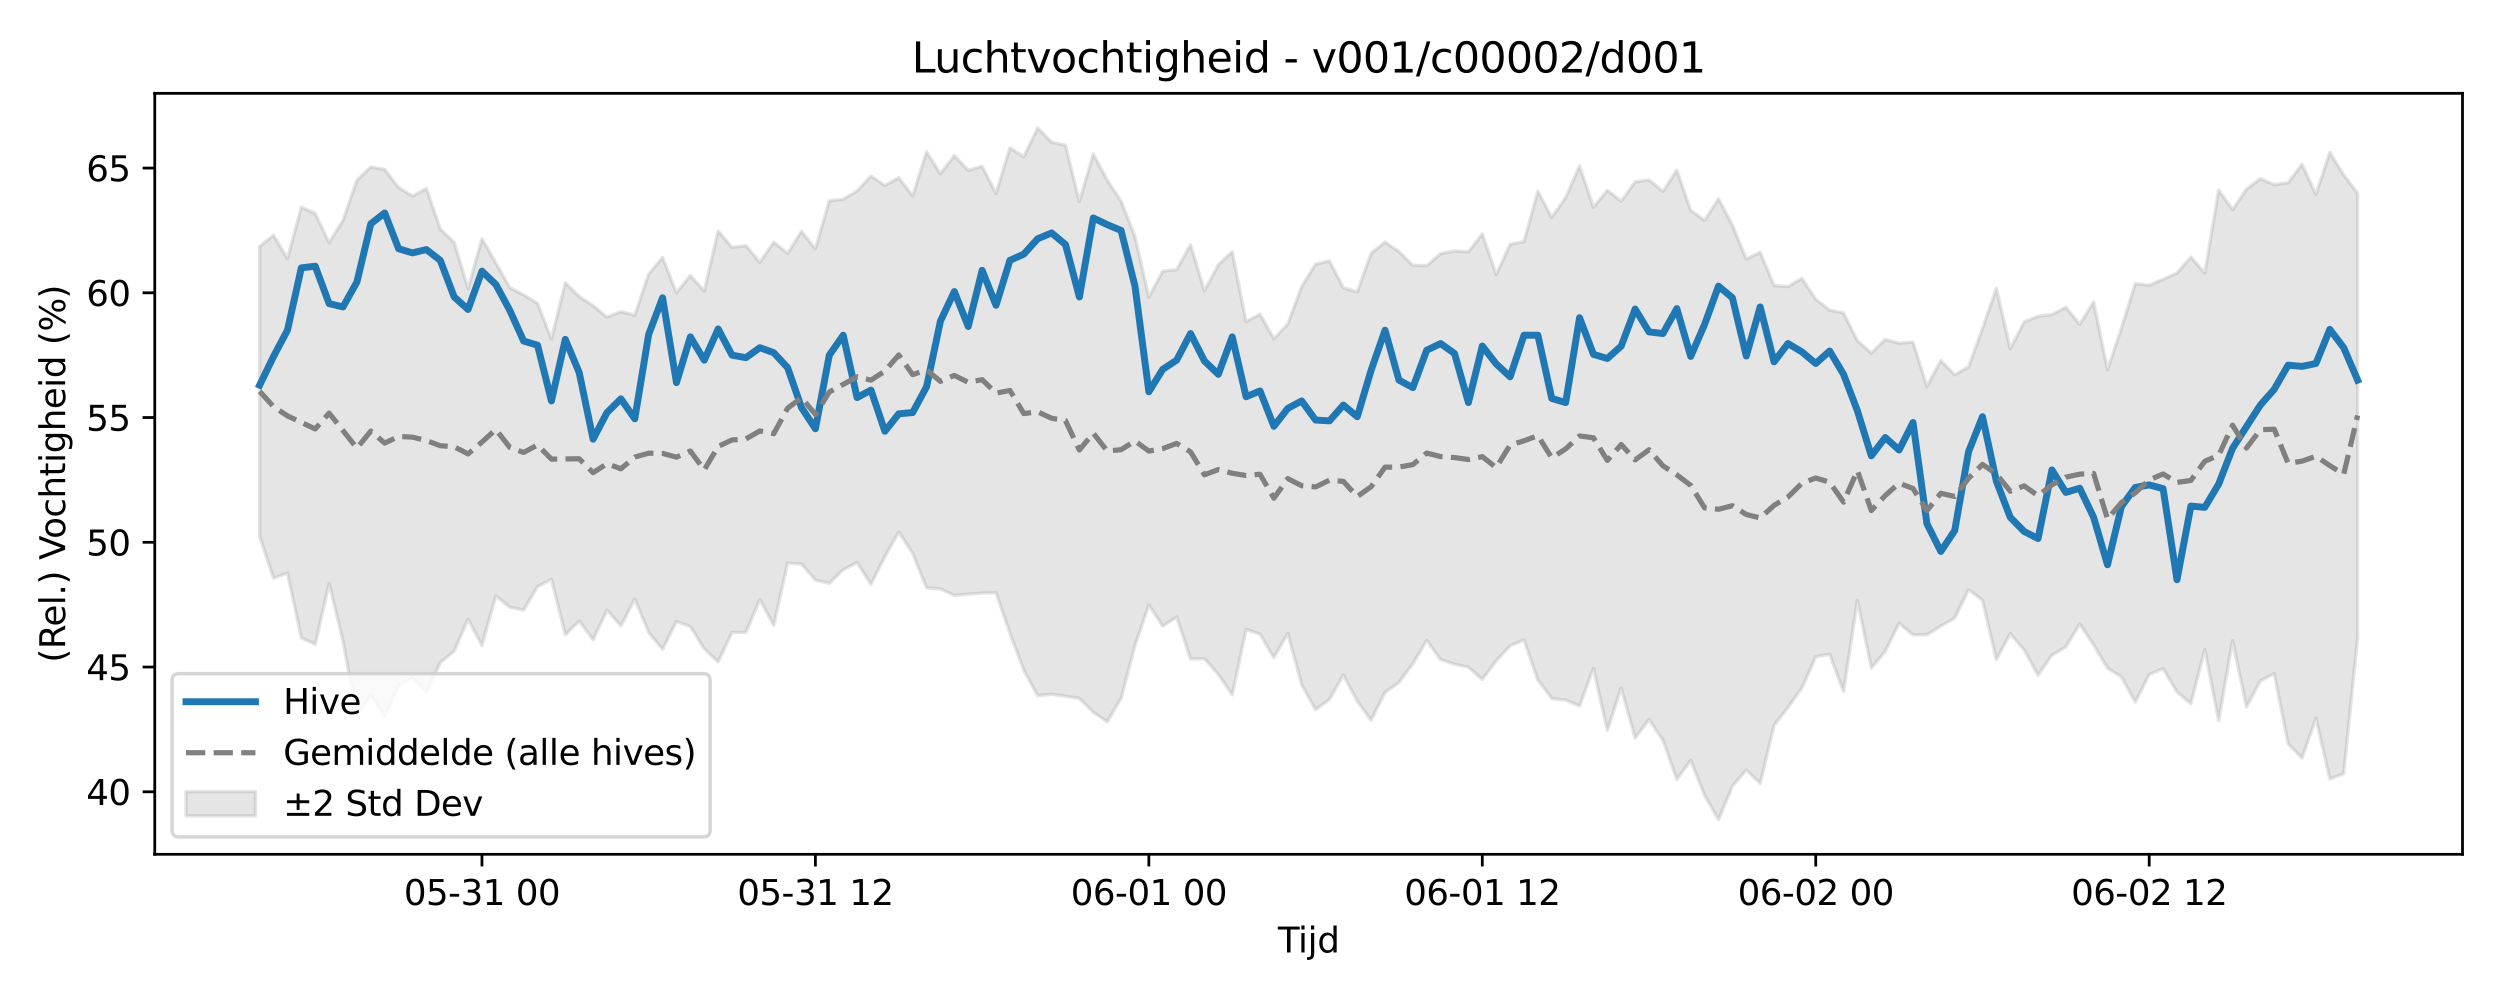 <?xml version="1.0" encoding="utf-8" standalone="no"?>
<!DOCTYPE svg PUBLIC "-//W3C//DTD SVG 1.1//EN"
  "http://www.w3.org/Graphics/SVG/1.1/DTD/svg11.dtd">
<svg xmlns:xlink="http://www.w3.org/1999/xlink" width="720pt" height="288pt" viewBox="0 0 720 288" xmlns="http://www.w3.org/2000/svg" version="1.1">
 <defs>
  <style type="text/css">*{stroke-linejoin: round; stroke-linecap: butt}</style>
 </defs>
 <g id="figure_1">
  <g id="patch_1">
   <path d="M 0 288 
L 720 288 
L 720 0 
L 0 0 
z
" style="fill: #ffffff"/>
  </g>
  <g id="axes_1">
   <g id="patch_2">
    <path d="M 44.57 246.04 
L 709.2 246.04 
L 709.2 26.88 
L 44.57 26.88 
z
" style="fill: #ffffff"/>
   </g>
   <g id="FillBetweenPolyCollection_1">
    <defs>
     <path id="m9c42713983" d="M 74.78 -217.037 
L 74.78 -133.545 
L 78.782 -121.499 
L 82.783 -122.943 
L 86.785 -104.293 
L 90.786 -102.406 
L 94.787 -119.96 
L 98.789 -103.394 
L 102.79 -81.799 
L 106.792 -87.781 
L 110.793 -81.569 
L 114.794 -90.573 
L 118.796 -92.671 
L 122.797 -88.535 
L 126.798 -97.196 
L 130.8 -100.472 
L 134.801 -109.674 
L 138.803 -102.124 
L 142.804 -116.373 
L 146.805 -113.117 
L 150.807 -112.3 
L 154.808 -119.054 
L 158.81 -121.155 
L 162.811 -105.203 
L 166.812 -109.15 
L 170.814 -103.763 
L 174.815 -112.259 
L 178.816 -107.712 
L 182.818 -115.503 
L 186.819 -105.874 
L 190.821 -100.984 
L 194.822 -109.029 
L 198.823 -107.553 
L 202.825 -101.138 
L 206.826 -97.386 
L 210.828 -105.847 
L 214.829 -105.885 
L 218.83 -115.352 
L 222.832 -107.894 
L 226.833 -125.808 
L 230.834 -125.571 
L 234.836 -120.918 
L 238.837 -120.008 
L 242.839 -123.903 
L 246.84 -125.967 
L 250.841 -119.729 
L 254.843 -127.69 
L 258.844 -134.739 
L 262.846 -128.631 
L 266.847 -118.685 
L 270.848 -118.378 
L 274.85 -116.517 
L 278.851 -116.88 
L 282.852 -117.206 
L 286.854 -117.273 
L 290.855 -105.689 
L 294.857 -94.935 
L 298.858 -87.62 
L 302.859 -88.071 
L 306.861 -87.527 
L 310.862 -86.841 
L 314.864 -82.867 
L 318.865 -80.119 
L 322.866 -86.874 
L 326.868 -102.107 
L 330.869 -113.774 
L 334.87 -107.664 
L 338.872 -110.28 
L 342.873 -98.234 
L 346.875 -98.277 
L 350.876 -93.781 
L 354.877 -87.879 
L 358.879 -106.722 
L 362.88 -105.34 
L 366.882 -98.581 
L 370.883 -105.608 
L 374.884 -90.769 
L 378.886 -83.6 
L 382.887 -86.563 
L 386.888 -93.588 
L 390.89 -86.056 
L 394.891 -80.583 
L 398.893 -88.628 
L 402.894 -91.414 
L 406.895 -96.805 
L 410.897 -103.545 
L 414.898 -98.022 
L 418.9 -96.742 
L 422.901 -95.843 
L 426.902 -92.323 
L 430.904 -97.689 
L 434.905 -101.999 
L 438.906 -103.669 
L 442.908 -92.129 
L 446.909 -86.865 
L 450.911 -86.365 
L 454.912 -84.683 
L 458.913 -95.542 
L 462.915 -77.635 
L 466.916 -89.898 
L 470.918 -75.439 
L 474.919 -80.771 
L 478.92 -74.808 
L 482.922 -63.52 
L 486.923 -69.027 
L 490.924 -58.945 
L 494.926 -51.922 
L 498.927 -61.527 
L 502.929 -66.248 
L 506.93 -62.353 
L 510.931 -79.121 
L 514.933 -84.248 
L 518.934 -89.828 
L 522.936 -98.847 
L 526.937 -99.563 
L 530.938 -88.883 
L 534.94 -115.105 
L 538.941 -95.602 
L 542.942 -100.364 
L 546.944 -108.51 
L 550.945 -105.15 
L 554.947 -105.174 
L 558.948 -107.681 
L 562.949 -109.969 
L 566.951 -118.159 
L 570.952 -115.128 
L 574.954 -98.023 
L 578.955 -105.511 
L 582.956 -100.84 
L 586.958 -93.529 
L 590.959 -99.333 
L 594.96 -101.654 
L 598.962 -108.302 
L 602.963 -102.285 
L 606.965 -95.536 
L 610.966 -93.052 
L 614.967 -85.818 
L 618.969 -93.732 
L 622.97 -95.422 
L 626.972 -88.731 
L 630.973 -85.305 
L 634.974 -100.934 
L 638.976 -80.444 
L 642.977 -103.478 
L 646.978 -84.411 
L 650.98 -91.895 
L 654.981 -93.977 
L 658.983 -73.747 
L 662.984 -69.687 
L 666.985 -81.162 
L 670.987 -63.677 
L 674.988 -65.205 
L 678.99 -104.331 
L 678.99 -232.36 
L 678.99 -232.36 
L 674.988 -237.636 
L 670.987 -244.128 
L 666.985 -232.022 
L 662.984 -240.698 
L 658.983 -235.361 
L 654.981 -234.81 
L 650.98 -236.55 
L 646.978 -233.518 
L 642.977 -227.601 
L 638.976 -233.288 
L 634.974 -209.377 
L 630.973 -213.954 
L 626.972 -209.399 
L 622.97 -207.567 
L 618.969 -205.835 
L 614.967 -206.324 
L 610.966 -193.444 
L 606.965 -181.517 
L 602.963 -201.046 
L 598.962 -194.583 
L 594.96 -199.521 
L 590.959 -197.394 
L 586.958 -196.902 
L 582.956 -195.305 
L 578.955 -187.555 
L 574.954 -204.965 
L 570.952 -193.369 
L 566.951 -182.366 
L 562.949 -180.052 
L 558.948 -184.187 
L 554.947 -176.669 
L 550.945 -189.49 
L 546.944 -189.175 
L 542.942 -190.204 
L 538.941 -186.321 
L 534.94 -189.868 
L 530.938 -197.887 
L 526.937 -198.704 
L 522.936 -201.815 
L 518.934 -207.822 
L 514.933 -205.465 
L 510.931 -205.802 
L 506.93 -215.316 
L 502.929 -213.406 
L 498.927 -223.19 
L 494.926 -230.743 
L 490.924 -224.541 
L 486.923 -227.393 
L 482.922 -238.99 
L 478.92 -232.868 
L 474.919 -236.178 
L 470.918 -235.659 
L 466.916 -230.061 
L 462.915 -233.189 
L 458.913 -228.284 
L 454.912 -240.204 
L 450.911 -231.096 
L 446.909 -225.396 
L 442.908 -232.963 
L 438.906 -218.411 
L 434.905 -217.652 
L 430.904 -208.943 
L 426.902 -220.657 
L 422.901 -215.495 
L 418.9 -215.69 
L 414.898 -214.992 
L 410.897 -211.487 
L 406.895 -211.589 
L 402.894 -215.544 
L 398.893 -218.296 
L 394.891 -215.083 
L 390.89 -203.931 
L 386.888 -205.123 
L 382.887 -212.867 
L 378.886 -211.93 
L 374.884 -205.445 
L 370.883 -194.711 
L 366.882 -190.447 
L 362.88 -197.511 
L 358.879 -195.377 
L 354.877 -215.52 
L 350.876 -211.739 
L 346.875 -204.244 
L 342.873 -217.524 
L 338.872 -210.324 
L 334.87 -209.946 
L 330.869 -202.399 
L 326.868 -219.905 
L 322.866 -230.074 
L 318.865 -236.145 
L 314.864 -243.662 
L 310.862 -229.97 
L 306.861 -246.187 
L 302.859 -247.011 
L 298.858 -251.158 
L 294.857 -242.851 
L 290.855 -245.407 
L 286.854 -232.283 
L 282.852 -240.117 
L 278.851 -238.938 
L 274.85 -243.235 
L 270.848 -237.952 
L 266.847 -244.283 
L 262.846 -231.566 
L 258.844 -236.817 
L 254.843 -234.594 
L 250.841 -237.32 
L 246.84 -232.998 
L 242.839 -230.615 
L 238.837 -230.198 
L 234.836 -216.355 
L 230.834 -221.384 
L 226.833 -215.023 
L 222.832 -218.293 
L 218.83 -212.443 
L 214.829 -217.29 
L 210.828 -216.747 
L 206.826 -221.478 
L 202.825 -204.177 
L 198.823 -208.642 
L 194.822 -203.677 
L 190.821 -213.843 
L 186.819 -209.09 
L 182.818 -197.237 
L 178.816 -198.253 
L 174.815 -196.683 
L 170.814 -199.978 
L 166.812 -202.598 
L 162.811 -206.545 
L 158.81 -190.388 
L 154.808 -200.632 
L 150.807 -203.074 
L 146.805 -205.2 
L 142.804 -212.277 
L 138.803 -219.272 
L 134.801 -204.879 
L 130.8 -218.187 
L 126.798 -222.079 
L 122.797 -233.683 
L 118.796 -231.531 
L 114.794 -234.04 
L 110.793 -239.211 
L 106.792 -239.911 
L 102.79 -236.073 
L 98.789 -224.572 
L 94.787 -218.099 
L 90.786 -226.517 
L 86.785 -228.326 
L 82.783 -213.508 
L 78.782 -220.256 
L 74.78 -217.037 
z
" style="stroke: #808080; stroke-opacity: 0.2"/>
    </defs>
    <g clip-path="url(#p28aba39d49)">
     <use xlink:href="#m9c42713983" x="0" y="288" style="fill: #808080; fill-opacity: 0.2; stroke: #808080; stroke-opacity: 0.2"/>
    </g>
   </g>
   <g id="matplotlib.axis_1">
    <g id="xtick_1">
     <g id="line2d_1">
      <defs>
       <path id="m6e4be0f559" d="M 0 0 
L 0 3.5 
" style="stroke: #000000; stroke-width: 0.8"/>
      </defs>
      <g>
       <use xlink:href="#m6e4be0f559" x="138.803" y="246.04" style="stroke: #000000; stroke-width: 0.8"/>
      </g>
     </g>
     <g id="text_1">
      <!-- 05-31 00 -->
      <g transform="translate(116.322 260.638) scale(0.1 -0.1)">
       <defs>
        <path id="DejaVuSans-30" d="M 2034 4250 
Q 1547 4250 1301 3770 
Q 1056 3291 1056 2328 
Q 1056 1369 1301 889 
Q 1547 409 2034 409 
Q 2525 409 2770 889 
Q 3016 1369 3016 2328 
Q 3016 3291 2770 3770 
Q 2525 4250 2034 4250 
z
M 2034 4750 
Q 2819 4750 3233 4129 
Q 3647 3509 3647 2328 
Q 3647 1150 3233 529 
Q 2819 -91 2034 -91 
Q 1250 -91 836 529 
Q 422 1150 422 2328 
Q 422 3509 836 4129 
Q 1250 4750 2034 4750 
z
" transform="scale(0.016)"/>
        <path id="DejaVuSans-35" d="M 691 4666 
L 3169 4666 
L 3169 4134 
L 1269 4134 
L 1269 2991 
Q 1406 3038 1543 3061 
Q 1681 3084 1819 3084 
Q 2600 3084 3056 2656 
Q 3513 2228 3513 1497 
Q 3513 744 3044 326 
Q 2575 -91 1722 -91 
Q 1428 -91 1123 -41 
Q 819 9 494 109 
L 494 744 
Q 775 591 1075 516 
Q 1375 441 1709 441 
Q 2250 441 2565 725 
Q 2881 1009 2881 1497 
Q 2881 1984 2565 2268 
Q 2250 2553 1709 2553 
Q 1456 2553 1204 2497 
Q 953 2441 691 2322 
L 691 4666 
z
" transform="scale(0.016)"/>
        <path id="DejaVuSans-2d" d="M 313 2009 
L 1997 2009 
L 1997 1497 
L 313 1497 
L 313 2009 
z
" transform="scale(0.016)"/>
        <path id="DejaVuSans-33" d="M 2597 2516 
Q 3050 2419 3304 2112 
Q 3559 1806 3559 1356 
Q 3559 666 3084 287 
Q 2609 -91 1734 -91 
Q 1441 -91 1130 -33 
Q 819 25 488 141 
L 488 750 
Q 750 597 1062 519 
Q 1375 441 1716 441 
Q 2309 441 2620 675 
Q 2931 909 2931 1356 
Q 2931 1769 2642 2001 
Q 2353 2234 1838 2234 
L 1294 2234 
L 1294 2753 
L 1863 2753 
Q 2328 2753 2575 2939 
Q 2822 3125 2822 3475 
Q 2822 3834 2567 4026 
Q 2313 4219 1838 4219 
Q 1578 4219 1281 4162 
Q 984 4106 628 3988 
L 628 4550 
Q 988 4650 1302 4700 
Q 1616 4750 1894 4750 
Q 2613 4750 3031 4423 
Q 3450 4097 3450 3541 
Q 3450 3153 3228 2886 
Q 3006 2619 2597 2516 
z
" transform="scale(0.016)"/>
        <path id="DejaVuSans-31" d="M 794 531 
L 1825 531 
L 1825 4091 
L 703 3866 
L 703 4441 
L 1819 4666 
L 2450 4666 
L 2450 531 
L 3481 531 
L 3481 0 
L 794 0 
L 794 531 
z
" transform="scale(0.016)"/>
        <path id="DejaVuSans-20" transform="scale(0.016)"/>
       </defs>
       <use xlink:href="#DejaVuSans-30"/>
       <use xlink:href="#DejaVuSans-35" transform="translate(63.623 0)"/>
       <use xlink:href="#DejaVuSans-2d" transform="translate(127.246 0)"/>
       <use xlink:href="#DejaVuSans-33" transform="translate(163.33 0)"/>
       <use xlink:href="#DejaVuSans-31" transform="translate(226.953 0)"/>
       <use xlink:href="#DejaVuSans-20" transform="translate(290.576 0)"/>
       <use xlink:href="#DejaVuSans-30" transform="translate(322.363 0)"/>
       <use xlink:href="#DejaVuSans-30" transform="translate(385.986 0)"/>
      </g>
     </g>
    </g>
    <g id="xtick_2">
     <g id="line2d_2">
      <g>
       <use xlink:href="#m6e4be0f559" x="234.836" y="246.04" style="stroke: #000000; stroke-width: 0.8"/>
      </g>
     </g>
     <g id="text_2">
      <!-- 05-31 12 -->
      <g transform="translate(212.355 260.638) scale(0.1 -0.1)">
       <defs>
        <path id="DejaVuSans-32" d="M 1228 531 
L 3431 531 
L 3431 0 
L 469 0 
L 469 531 
Q 828 903 1448 1529 
Q 2069 2156 2228 2338 
Q 2531 2678 2651 2914 
Q 2772 3150 2772 3378 
Q 2772 3750 2511 3984 
Q 2250 4219 1831 4219 
Q 1534 4219 1204 4116 
Q 875 4013 500 3803 
L 500 4441 
Q 881 4594 1212 4672 
Q 1544 4750 1819 4750 
Q 2544 4750 2975 4387 
Q 3406 4025 3406 3419 
Q 3406 3131 3298 2873 
Q 3191 2616 2906 2266 
Q 2828 2175 2409 1742 
Q 1991 1309 1228 531 
z
" transform="scale(0.016)"/>
       </defs>
       <use xlink:href="#DejaVuSans-30"/>
       <use xlink:href="#DejaVuSans-35" transform="translate(63.623 0)"/>
       <use xlink:href="#DejaVuSans-2d" transform="translate(127.246 0)"/>
       <use xlink:href="#DejaVuSans-33" transform="translate(163.33 0)"/>
       <use xlink:href="#DejaVuSans-31" transform="translate(226.953 0)"/>
       <use xlink:href="#DejaVuSans-20" transform="translate(290.576 0)"/>
       <use xlink:href="#DejaVuSans-31" transform="translate(322.363 0)"/>
       <use xlink:href="#DejaVuSans-32" transform="translate(385.986 0)"/>
      </g>
     </g>
    </g>
    <g id="xtick_3">
     <g id="line2d_3">
      <g>
       <use xlink:href="#m6e4be0f559" x="330.869" y="246.04" style="stroke: #000000; stroke-width: 0.8"/>
      </g>
     </g>
     <g id="text_3">
      <!-- 06-01 00 -->
      <g transform="translate(308.389 260.638) scale(0.1 -0.1)">
       <defs>
        <path id="DejaVuSans-36" d="M 2113 2584 
Q 1688 2584 1439 2293 
Q 1191 2003 1191 1497 
Q 1191 994 1439 701 
Q 1688 409 2113 409 
Q 2538 409 2786 701 
Q 3034 994 3034 1497 
Q 3034 2003 2786 2293 
Q 2538 2584 2113 2584 
z
M 3366 4563 
L 3366 3988 
Q 3128 4100 2886 4159 
Q 2644 4219 2406 4219 
Q 1781 4219 1451 3797 
Q 1122 3375 1075 2522 
Q 1259 2794 1537 2939 
Q 1816 3084 2150 3084 
Q 2853 3084 3261 2657 
Q 3669 2231 3669 1497 
Q 3669 778 3244 343 
Q 2819 -91 2113 -91 
Q 1303 -91 875 529 
Q 447 1150 447 2328 
Q 447 3434 972 4092 
Q 1497 4750 2381 4750 
Q 2619 4750 2861 4703 
Q 3103 4656 3366 4563 
z
" transform="scale(0.016)"/>
       </defs>
       <use xlink:href="#DejaVuSans-30"/>
       <use xlink:href="#DejaVuSans-36" transform="translate(63.623 0)"/>
       <use xlink:href="#DejaVuSans-2d" transform="translate(127.246 0)"/>
       <use xlink:href="#DejaVuSans-30" transform="translate(163.33 0)"/>
       <use xlink:href="#DejaVuSans-31" transform="translate(226.953 0)"/>
       <use xlink:href="#DejaVuSans-20" transform="translate(290.576 0)"/>
       <use xlink:href="#DejaVuSans-30" transform="translate(322.363 0)"/>
       <use xlink:href="#DejaVuSans-30" transform="translate(385.986 0)"/>
      </g>
     </g>
    </g>
    <g id="xtick_4">
     <g id="line2d_4">
      <g>
       <use xlink:href="#m6e4be0f559" x="426.902" y="246.04" style="stroke: #000000; stroke-width: 0.8"/>
      </g>
     </g>
     <g id="text_4">
      <!-- 06-01 12 -->
      <g transform="translate(404.422 260.638) scale(0.1 -0.1)">
       <use xlink:href="#DejaVuSans-30"/>
       <use xlink:href="#DejaVuSans-36" transform="translate(63.623 0)"/>
       <use xlink:href="#DejaVuSans-2d" transform="translate(127.246 0)"/>
       <use xlink:href="#DejaVuSans-30" transform="translate(163.33 0)"/>
       <use xlink:href="#DejaVuSans-31" transform="translate(226.953 0)"/>
       <use xlink:href="#DejaVuSans-20" transform="translate(290.576 0)"/>
       <use xlink:href="#DejaVuSans-31" transform="translate(322.363 0)"/>
       <use xlink:href="#DejaVuSans-32" transform="translate(385.986 0)"/>
      </g>
     </g>
    </g>
    <g id="xtick_5">
     <g id="line2d_5">
      <g>
       <use xlink:href="#m6e4be0f559" x="522.936" y="246.04" style="stroke: #000000; stroke-width: 0.8"/>
      </g>
     </g>
     <g id="text_5">
      <!-- 06-02 00 -->
      <g transform="translate(500.455 260.638) scale(0.1 -0.1)">
       <use xlink:href="#DejaVuSans-30"/>
       <use xlink:href="#DejaVuSans-36" transform="translate(63.623 0)"/>
       <use xlink:href="#DejaVuSans-2d" transform="translate(127.246 0)"/>
       <use xlink:href="#DejaVuSans-30" transform="translate(163.33 0)"/>
       <use xlink:href="#DejaVuSans-32" transform="translate(226.953 0)"/>
       <use xlink:href="#DejaVuSans-20" transform="translate(290.576 0)"/>
       <use xlink:href="#DejaVuSans-30" transform="translate(322.363 0)"/>
       <use xlink:href="#DejaVuSans-30" transform="translate(385.986 0)"/>
      </g>
     </g>
    </g>
    <g id="xtick_6">
     <g id="line2d_6">
      <g>
       <use xlink:href="#m6e4be0f559" x="618.969" y="246.04" style="stroke: #000000; stroke-width: 0.8"/>
      </g>
     </g>
     <g id="text_6">
      <!-- 06-02 12 -->
      <g transform="translate(596.488 260.638) scale(0.1 -0.1)">
       <use xlink:href="#DejaVuSans-30"/>
       <use xlink:href="#DejaVuSans-36" transform="translate(63.623 0)"/>
       <use xlink:href="#DejaVuSans-2d" transform="translate(127.246 0)"/>
       <use xlink:href="#DejaVuSans-30" transform="translate(163.33 0)"/>
       <use xlink:href="#DejaVuSans-32" transform="translate(226.953 0)"/>
       <use xlink:href="#DejaVuSans-20" transform="translate(290.576 0)"/>
       <use xlink:href="#DejaVuSans-31" transform="translate(322.363 0)"/>
       <use xlink:href="#DejaVuSans-32" transform="translate(385.986 0)"/>
      </g>
     </g>
    </g>
    <g id="text_7">
     <!-- Tijd -->
     <g transform="translate(368.035 274.317) scale(0.1 -0.1)">
      <defs>
       <path id="DejaVuSans-54" d="M -19 4666 
L 3928 4666 
L 3928 4134 
L 2272 4134 
L 2272 0 
L 1638 0 
L 1638 4134 
L -19 4134 
L -19 4666 
z
" transform="scale(0.016)"/>
       <path id="DejaVuSans-69" d="M 603 3500 
L 1178 3500 
L 1178 0 
L 603 0 
L 603 3500 
z
M 603 4863 
L 1178 4863 
L 1178 4134 
L 603 4134 
L 603 4863 
z
" transform="scale(0.016)"/>
       <path id="DejaVuSans-6a" d="M 603 3500 
L 1178 3500 
L 1178 -63 
Q 1178 -731 923 -1031 
Q 669 -1331 103 -1331 
L -116 -1331 
L -116 -844 
L 38 -844 
Q 366 -844 484 -692 
Q 603 -541 603 -63 
L 603 3500 
z
M 603 4863 
L 1178 4863 
L 1178 4134 
L 603 4134 
L 603 4863 
z
" transform="scale(0.016)"/>
       <path id="DejaVuSans-64" d="M 2906 2969 
L 2906 4863 
L 3481 4863 
L 3481 0 
L 2906 0 
L 2906 525 
Q 2725 213 2448 61 
Q 2172 -91 1784 -91 
Q 1150 -91 751 415 
Q 353 922 353 1747 
Q 353 2572 751 3078 
Q 1150 3584 1784 3584 
Q 2172 3584 2448 3432 
Q 2725 3281 2906 2969 
z
M 947 1747 
Q 947 1113 1208 752 
Q 1469 391 1925 391 
Q 2381 391 2643 752 
Q 2906 1113 2906 1747 
Q 2906 2381 2643 2742 
Q 2381 3103 1925 3103 
Q 1469 3103 1208 2742 
Q 947 2381 947 1747 
z
" transform="scale(0.016)"/>
      </defs>
      <use xlink:href="#DejaVuSans-54"/>
      <use xlink:href="#DejaVuSans-69" transform="translate(57.959 0)"/>
      <use xlink:href="#DejaVuSans-6a" transform="translate(85.742 0)"/>
      <use xlink:href="#DejaVuSans-64" transform="translate(113.525 0)"/>
     </g>
    </g>
   </g>
   <g id="matplotlib.axis_2">
    <g id="ytick_1">
     <g id="line2d_7">
      <defs>
       <path id="madeec52f4a" d="M 0 0 
L -3.5 0 
" style="stroke: #000000; stroke-width: 0.8"/>
      </defs>
      <g>
       <use xlink:href="#madeec52f4a" x="44.57" y="228.032" style="stroke: #000000; stroke-width: 0.8"/>
      </g>
     </g>
     <g id="text_8">
      <!-- 40 -->
      <g transform="translate(24.845 231.832) scale(0.1 -0.1)">
       <defs>
        <path id="DejaVuSans-34" d="M 2419 4116 
L 825 1625 
L 2419 1625 
L 2419 4116 
z
M 2253 4666 
L 3047 4666 
L 3047 1625 
L 3713 1625 
L 3713 1100 
L 3047 1100 
L 3047 0 
L 2419 0 
L 2419 1100 
L 313 1100 
L 313 1709 
L 2253 4666 
z
" transform="scale(0.016)"/>
       </defs>
       <use xlink:href="#DejaVuSans-34"/>
       <use xlink:href="#DejaVuSans-30" transform="translate(63.623 0)"/>
      </g>
     </g>
    </g>
    <g id="ytick_2">
     <g id="line2d_8">
      <g>
       <use xlink:href="#madeec52f4a" x="44.57" y="192.106" style="stroke: #000000; stroke-width: 0.8"/>
      </g>
     </g>
     <g id="text_9">
      <!-- 45 -->
      <g transform="translate(24.845 195.905) scale(0.1 -0.1)">
       <use xlink:href="#DejaVuSans-34"/>
       <use xlink:href="#DejaVuSans-35" transform="translate(63.623 0)"/>
      </g>
     </g>
    </g>
    <g id="ytick_3">
     <g id="line2d_9">
      <g>
       <use xlink:href="#madeec52f4a" x="44.57" y="156.18" style="stroke: #000000; stroke-width: 0.8"/>
      </g>
     </g>
     <g id="text_10">
      <!-- 50 -->
      <g transform="translate(24.845 159.979) scale(0.1 -0.1)">
       <use xlink:href="#DejaVuSans-35"/>
       <use xlink:href="#DejaVuSans-30" transform="translate(63.623 0)"/>
      </g>
     </g>
    </g>
    <g id="ytick_4">
     <g id="line2d_10">
      <g>
       <use xlink:href="#madeec52f4a" x="44.57" y="120.253" style="stroke: #000000; stroke-width: 0.8"/>
      </g>
     </g>
     <g id="text_11">
      <!-- 55 -->
      <g transform="translate(24.845 124.053) scale(0.1 -0.1)">
       <use xlink:href="#DejaVuSans-35"/>
       <use xlink:href="#DejaVuSans-35" transform="translate(63.623 0)"/>
      </g>
     </g>
    </g>
    <g id="ytick_5">
     <g id="line2d_11">
      <g>
       <use xlink:href="#madeec52f4a" x="44.57" y="84.327" style="stroke: #000000; stroke-width: 0.8"/>
      </g>
     </g>
     <g id="text_12">
      <!-- 60 -->
      <g transform="translate(24.845 88.126) scale(0.1 -0.1)">
       <use xlink:href="#DejaVuSans-36"/>
       <use xlink:href="#DejaVuSans-30" transform="translate(63.623 0)"/>
      </g>
     </g>
    </g>
    <g id="ytick_6">
     <g id="line2d_12">
      <g>
       <use xlink:href="#madeec52f4a" x="44.57" y="48.401" style="stroke: #000000; stroke-width: 0.8"/>
      </g>
     </g>
     <g id="text_13">
      <!-- 65 -->
      <g transform="translate(24.845 52.2) scale(0.1 -0.1)">
       <use xlink:href="#DejaVuSans-36"/>
       <use xlink:href="#DejaVuSans-35" transform="translate(63.623 0)"/>
      </g>
     </g>
    </g>
    <g id="text_14">
     <!-- (Rel.) Vochtigheid (%) -->
     <g transform="translate(18.765 190.838) rotate(-90) scale(0.1 -0.1)">
      <defs>
       <path id="DejaVuSans-28" d="M 1984 4856 
Q 1566 4138 1362 3434 
Q 1159 2731 1159 2009 
Q 1159 1288 1364 580 
Q 1569 -128 1984 -844 
L 1484 -844 
Q 1016 -109 783 600 
Q 550 1309 550 2009 
Q 550 2706 781 3412 
Q 1013 4119 1484 4856 
L 1984 4856 
z
" transform="scale(0.016)"/>
       <path id="DejaVuSans-52" d="M 2841 2188 
Q 3044 2119 3236 1894 
Q 3428 1669 3622 1275 
L 4263 0 
L 3584 0 
L 2988 1197 
Q 2756 1666 2539 1819 
Q 2322 1972 1947 1972 
L 1259 1972 
L 1259 0 
L 628 0 
L 628 4666 
L 2053 4666 
Q 2853 4666 3247 4331 
Q 3641 3997 3641 3322 
Q 3641 2881 3436 2590 
Q 3231 2300 2841 2188 
z
M 1259 4147 
L 1259 2491 
L 2053 2491 
Q 2509 2491 2742 2702 
Q 2975 2913 2975 3322 
Q 2975 3731 2742 3939 
Q 2509 4147 2053 4147 
L 1259 4147 
z
" transform="scale(0.016)"/>
       <path id="DejaVuSans-65" d="M 3597 1894 
L 3597 1613 
L 953 1613 
Q 991 1019 1311 708 
Q 1631 397 2203 397 
Q 2534 397 2845 478 
Q 3156 559 3463 722 
L 3463 178 
Q 3153 47 2828 -22 
Q 2503 -91 2169 -91 
Q 1331 -91 842 396 
Q 353 884 353 1716 
Q 353 2575 817 3079 
Q 1281 3584 2069 3584 
Q 2775 3584 3186 3129 
Q 3597 2675 3597 1894 
z
M 3022 2063 
Q 3016 2534 2758 2815 
Q 2500 3097 2075 3097 
Q 1594 3097 1305 2825 
Q 1016 2553 972 2059 
L 3022 2063 
z
" transform="scale(0.016)"/>
       <path id="DejaVuSans-6c" d="M 603 4863 
L 1178 4863 
L 1178 0 
L 603 0 
L 603 4863 
z
" transform="scale(0.016)"/>
       <path id="DejaVuSans-2e" d="M 684 794 
L 1344 794 
L 1344 0 
L 684 0 
L 684 794 
z
" transform="scale(0.016)"/>
       <path id="DejaVuSans-29" d="M 513 4856 
L 1013 4856 
Q 1481 4119 1714 3412 
Q 1947 2706 1947 2009 
Q 1947 1309 1714 600 
Q 1481 -109 1013 -844 
L 513 -844 
Q 928 -128 1133 580 
Q 1338 1288 1338 2009 
Q 1338 2731 1133 3434 
Q 928 4138 513 4856 
z
" transform="scale(0.016)"/>
       <path id="DejaVuSans-56" d="M 1831 0 
L 50 4666 
L 709 4666 
L 2188 738 
L 3669 4666 
L 4325 4666 
L 2547 0 
L 1831 0 
z
" transform="scale(0.016)"/>
       <path id="DejaVuSans-6f" d="M 1959 3097 
Q 1497 3097 1228 2736 
Q 959 2375 959 1747 
Q 959 1119 1226 758 
Q 1494 397 1959 397 
Q 2419 397 2687 759 
Q 2956 1122 2956 1747 
Q 2956 2369 2687 2733 
Q 2419 3097 1959 3097 
z
M 1959 3584 
Q 2709 3584 3137 3096 
Q 3566 2609 3566 1747 
Q 3566 888 3137 398 
Q 2709 -91 1959 -91 
Q 1206 -91 779 398 
Q 353 888 353 1747 
Q 353 2609 779 3096 
Q 1206 3584 1959 3584 
z
" transform="scale(0.016)"/>
       <path id="DejaVuSans-63" d="M 3122 3366 
L 3122 2828 
Q 2878 2963 2633 3030 
Q 2388 3097 2138 3097 
Q 1578 3097 1268 2742 
Q 959 2388 959 1747 
Q 959 1106 1268 751 
Q 1578 397 2138 397 
Q 2388 397 2633 464 
Q 2878 531 3122 666 
L 3122 134 
Q 2881 22 2623 -34 
Q 2366 -91 2075 -91 
Q 1284 -91 818 406 
Q 353 903 353 1747 
Q 353 2603 823 3093 
Q 1294 3584 2113 3584 
Q 2378 3584 2631 3529 
Q 2884 3475 3122 3366 
z
" transform="scale(0.016)"/>
       <path id="DejaVuSans-68" d="M 3513 2113 
L 3513 0 
L 2938 0 
L 2938 2094 
Q 2938 2591 2744 2837 
Q 2550 3084 2163 3084 
Q 1697 3084 1428 2787 
Q 1159 2491 1159 1978 
L 1159 0 
L 581 0 
L 581 4863 
L 1159 4863 
L 1159 2956 
Q 1366 3272 1645 3428 
Q 1925 3584 2291 3584 
Q 2894 3584 3203 3211 
Q 3513 2838 3513 2113 
z
" transform="scale(0.016)"/>
       <path id="DejaVuSans-74" d="M 1172 4494 
L 1172 3500 
L 2356 3500 
L 2356 3053 
L 1172 3053 
L 1172 1153 
Q 1172 725 1289 603 
Q 1406 481 1766 481 
L 2356 481 
L 2356 0 
L 1766 0 
Q 1100 0 847 248 
Q 594 497 594 1153 
L 594 3053 
L 172 3053 
L 172 3500 
L 594 3500 
L 594 4494 
L 1172 4494 
z
" transform="scale(0.016)"/>
       <path id="DejaVuSans-67" d="M 2906 1791 
Q 2906 2416 2648 2759 
Q 2391 3103 1925 3103 
Q 1463 3103 1205 2759 
Q 947 2416 947 1791 
Q 947 1169 1205 825 
Q 1463 481 1925 481 
Q 2391 481 2648 825 
Q 2906 1169 2906 1791 
z
M 3481 434 
Q 3481 -459 3084 -895 
Q 2688 -1331 1869 -1331 
Q 1566 -1331 1297 -1286 
Q 1028 -1241 775 -1147 
L 775 -588 
Q 1028 -725 1275 -790 
Q 1522 -856 1778 -856 
Q 2344 -856 2625 -561 
Q 2906 -266 2906 331 
L 2906 616 
Q 2728 306 2450 153 
Q 2172 0 1784 0 
Q 1141 0 747 490 
Q 353 981 353 1791 
Q 353 2603 747 3093 
Q 1141 3584 1784 3584 
Q 2172 3584 2450 3431 
Q 2728 3278 2906 2969 
L 2906 3500 
L 3481 3500 
L 3481 434 
z
" transform="scale(0.016)"/>
       <path id="DejaVuSans-25" d="M 4653 2053 
Q 4381 2053 4226 1822 
Q 4072 1591 4072 1178 
Q 4072 772 4226 539 
Q 4381 306 4653 306 
Q 4919 306 5073 539 
Q 5228 772 5228 1178 
Q 5228 1588 5073 1820 
Q 4919 2053 4653 2053 
z
M 4653 2450 
Q 5147 2450 5437 2106 
Q 5728 1763 5728 1178 
Q 5728 594 5436 251 
Q 5144 -91 4653 -91 
Q 4153 -91 3862 251 
Q 3572 594 3572 1178 
Q 3572 1766 3864 2108 
Q 4156 2450 4653 2450 
z
M 1428 4353 
Q 1159 4353 1004 4120 
Q 850 3888 850 3481 
Q 850 3069 1003 2837 
Q 1156 2606 1428 2606 
Q 1700 2606 1854 2837 
Q 2009 3069 2009 3481 
Q 2009 3884 1853 4118 
Q 1697 4353 1428 4353 
z
M 4250 4750 
L 4750 4750 
L 1831 -91 
L 1331 -91 
L 4250 4750 
z
M 1428 4750 
Q 1922 4750 2215 4408 
Q 2509 4066 2509 3481 
Q 2509 2891 2217 2550 
Q 1925 2209 1428 2209 
Q 931 2209 642 2551 
Q 353 2894 353 3481 
Q 353 4063 643 4406 
Q 934 4750 1428 4750 
z
" transform="scale(0.016)"/>
      </defs>
      <use xlink:href="#DejaVuSans-28"/>
      <use xlink:href="#DejaVuSans-52" transform="translate(39.014 0)"/>
      <use xlink:href="#DejaVuSans-65" transform="translate(103.996 0)"/>
      <use xlink:href="#DejaVuSans-6c" transform="translate(165.52 0)"/>
      <use xlink:href="#DejaVuSans-2e" transform="translate(193.303 0)"/>
      <use xlink:href="#DejaVuSans-29" transform="translate(225.09 0)"/>
      <use xlink:href="#DejaVuSans-20" transform="translate(264.104 0)"/>
      <use xlink:href="#DejaVuSans-56" transform="translate(295.891 0)"/>
      <use xlink:href="#DejaVuSans-6f" transform="translate(356.549 0)"/>
      <use xlink:href="#DejaVuSans-63" transform="translate(417.73 0)"/>
      <use xlink:href="#DejaVuSans-68" transform="translate(472.711 0)"/>
      <use xlink:href="#DejaVuSans-74" transform="translate(536.09 0)"/>
      <use xlink:href="#DejaVuSans-69" transform="translate(575.299 0)"/>
      <use xlink:href="#DejaVuSans-67" transform="translate(603.082 0)"/>
      <use xlink:href="#DejaVuSans-68" transform="translate(666.559 0)"/>
      <use xlink:href="#DejaVuSans-65" transform="translate(729.938 0)"/>
      <use xlink:href="#DejaVuSans-69" transform="translate(791.461 0)"/>
      <use xlink:href="#DejaVuSans-64" transform="translate(819.244 0)"/>
      <use xlink:href="#DejaVuSans-20" transform="translate(882.721 0)"/>
      <use xlink:href="#DejaVuSans-28" transform="translate(914.508 0)"/>
      <use xlink:href="#DejaVuSans-25" transform="translate(953.521 0)"/>
      <use xlink:href="#DejaVuSans-29" transform="translate(1048.541 0)"/>
     </g>
    </g>
   </g>
   <g id="line2d_13">
    <path d="M 74.78 110.913 
L 78.782 102.649 
L 82.783 95.105 
L 86.785 77.142 
L 90.786 76.663 
L 94.787 87.441 
L 98.789 88.399 
L 102.79 81.213 
L 106.792 64.448 
L 110.793 61.334 
L 114.794 71.633 
L 118.796 72.831 
L 122.797 71.873 
L 126.798 74.986 
L 130.8 85.525 
L 134.801 89.117 
L 138.803 78.1 
L 142.804 81.932 
L 146.805 89.357 
L 150.807 98.219 
L 154.808 99.416 
L 158.81 115.463 
L 162.811 97.74 
L 166.812 107.32 
L 170.814 126.481 
L 174.815 118.816 
L 178.816 114.864 
L 182.818 120.613 
L 186.819 96.303 
L 190.821 85.764 
L 194.822 110.194 
L 198.823 97.021 
L 202.825 103.727 
L 206.826 94.746 
L 210.828 102.29 
L 214.829 103.009 
L 218.83 100.135 
L 222.832 101.572 
L 226.833 105.883 
L 230.834 117.379 
L 234.836 123.487 
L 238.837 102.29 
L 242.839 96.542 
L 246.84 114.505 
L 250.841 112.35 
L 254.843 124.205 
L 258.844 119.176 
L 262.846 118.816 
L 266.847 111.392 
L 270.848 92.47 
L 274.85 83.968 
L 278.851 94.027 
L 282.852 77.86 
L 286.854 87.92 
L 290.855 74.986 
L 294.857 73.19 
L 298.858 68.759 
L 302.859 67.082 
L 306.861 70.436 
L 310.862 85.525 
L 314.864 62.771 
L 318.865 64.687 
L 322.866 66.364 
L 326.868 82.411 
L 330.869 112.829 
L 334.87 106.362 
L 338.872 103.727 
L 342.873 96.063 
L 346.875 103.967 
L 350.876 107.799 
L 354.877 97.021 
L 358.879 114.266 
L 362.88 112.589 
L 366.882 122.768 
L 370.883 117.619 
L 374.884 115.463 
L 378.886 120.972 
L 382.887 121.211 
L 386.888 116.661 
L 390.89 120.014 
L 394.891 106.601 
L 398.893 95.105 
L 402.894 109.475 
L 406.895 111.631 
L 410.897 100.853 
L 414.898 98.937 
L 418.9 101.811 
L 422.901 115.942 
L 426.902 99.656 
L 430.904 104.805 
L 434.905 108.517 
L 438.906 96.542 
L 442.908 96.542 
L 446.909 114.745 
L 450.911 115.942 
L 454.912 91.512 
L 458.913 102.051 
L 462.915 103.248 
L 466.916 99.656 
L 470.918 88.997 
L 474.919 95.584 
L 478.92 96.063 
L 482.922 88.878 
L 486.923 102.649 
L 490.924 93.428 
L 494.926 82.411 
L 498.927 85.764 
L 502.929 102.53 
L 506.93 88.399 
L 510.931 104.206 
L 514.933 98.937 
L 518.934 101.332 
L 522.936 104.685 
L 526.937 101.093 
L 530.938 107.799 
L 534.94 118.337 
L 538.941 131.271 
L 542.942 126.002 
L 546.944 129.594 
L 550.945 121.69 
L 554.947 150.791 
L 558.948 158.814 
L 562.949 152.827 
L 566.951 130.073 
L 570.952 120.014 
L 574.954 138.576 
L 578.955 148.994 
L 582.956 153.066 
L 586.958 155.102 
L 590.959 135.342 
L 594.96 141.809 
L 598.962 140.612 
L 602.963 148.994 
L 606.965 162.646 
L 610.966 145.881 
L 614.967 140.372 
L 618.969 139.654 
L 622.97 140.731 
L 626.972 166.958 
L 630.973 145.761 
L 634.974 146.12 
L 638.976 139.414 
L 642.977 129.115 
L 650.98 116.661 
L 654.981 112.11 
L 658.983 105.164 
L 662.984 105.524 
L 666.985 104.685 
L 670.987 94.865 
L 674.988 100.135 
L 678.99 109.475 
L 678.99 109.475 
" clip-path="url(#p28aba39d49)" style="fill: none; stroke: #1f77b4; stroke-width: 2; stroke-linecap: square"/>
   </g>
   <g id="line2d_14">
    <path d="M 74.78 112.709 
L 78.782 117.123 
L 82.783 119.774 
L 90.786 123.538 
L 94.787 118.97 
L 102.79 129.064 
L 106.792 124.154 
L 110.793 127.61 
L 114.794 125.694 
L 118.796 125.899 
L 122.797 126.891 
L 126.798 128.362 
L 130.8 128.67 
L 134.801 130.723 
L 138.803 127.302 
L 142.804 123.675 
L 146.805 128.842 
L 150.807 130.313 
L 154.808 128.157 
L 158.81 132.229 
L 166.812 132.126 
L 170.814 136.129 
L 174.815 133.529 
L 178.816 135.017 
L 182.818 131.63 
L 186.819 130.518 
L 190.821 130.586 
L 194.822 131.647 
L 198.823 129.902 
L 202.825 135.342 
L 206.826 128.568 
L 210.828 126.703 
L 214.829 126.412 
L 218.83 124.103 
L 222.832 124.907 
L 226.833 117.585 
L 230.834 114.522 
L 234.836 119.364 
L 238.837 112.897 
L 246.84 108.517 
L 250.841 109.475 
L 254.843 106.858 
L 258.844 102.222 
L 262.846 107.902 
L 266.847 106.516 
L 270.848 109.835 
L 274.85 108.124 
L 278.851 110.091 
L 282.852 109.339 
L 286.854 113.222 
L 290.855 112.452 
L 294.857 119.107 
L 298.858 118.611 
L 302.859 120.459 
L 306.861 121.143 
L 310.862 129.594 
L 314.864 124.736 
L 318.865 129.868 
L 322.866 129.526 
L 326.868 126.994 
L 330.869 129.914 
L 334.87 129.195 
L 338.872 127.698 
L 342.873 130.121 
L 346.875 136.74 
L 350.876 135.24 
L 354.877 136.3 
L 358.879 136.951 
L 362.88 136.574 
L 366.882 143.486 
L 370.883 137.84 
L 374.884 139.893 
L 378.886 140.235 
L 382.887 138.285 
L 386.888 138.644 
L 390.89 143.007 
L 394.891 140.167 
L 398.893 134.538 
L 402.894 134.521 
L 406.895 133.803 
L 410.897 130.484 
L 414.898 131.493 
L 418.9 131.784 
L 422.901 132.331 
L 426.902 131.51 
L 430.904 134.684 
L 434.905 128.174 
L 438.906 126.96 
L 442.908 125.454 
L 446.909 131.87 
L 450.911 129.269 
L 454.912 125.557 
L 458.913 126.087 
L 462.915 132.588 
L 466.916 128.02 
L 470.918 132.451 
L 474.919 129.526 
L 478.92 134.162 
L 482.922 136.745 
L 486.923 139.79 
L 490.924 146.257 
L 494.926 146.668 
L 498.927 145.641 
L 502.929 148.173 
L 506.93 149.166 
L 510.931 145.539 
L 514.933 143.144 
L 518.934 139.175 
L 522.936 137.669 
L 526.937 138.867 
L 530.938 144.615 
L 534.94 135.514 
L 538.941 147.038 
L 542.942 142.716 
L 546.944 139.157 
L 550.945 140.68 
L 554.947 147.078 
L 558.948 142.066 
L 562.949 142.99 
L 566.951 137.738 
L 570.952 133.751 
L 574.954 136.506 
L 578.955 141.467 
L 582.956 139.927 
L 586.958 142.784 
L 590.959 139.637 
L 594.96 137.412 
L 598.962 136.557 
L 602.963 136.335 
L 606.965 149.473 
L 610.966 144.752 
L 614.967 141.929 
L 618.969 138.217 
L 622.97 136.506 
L 626.972 138.935 
L 630.973 138.371 
L 634.974 132.845 
L 638.976 131.134 
L 642.977 122.46 
L 646.978 129.035 
L 650.98 123.778 
L 654.981 123.607 
L 658.983 133.446 
L 662.984 132.808 
L 666.985 131.408 
L 670.987 134.097 
L 674.988 136.58 
L 678.99 119.655 
L 678.99 119.655 
" clip-path="url(#p28aba39d49)" style="fill: none; stroke-dasharray: 5.55,2.4; stroke-dashoffset: 0; stroke: #808080; stroke-width: 1.5"/>
   </g>
   <g id="patch_3">
    <path d="M 44.57 246.04 
L 44.57 26.88 
" style="fill: none; stroke: #000000; stroke-width: 0.8; stroke-linejoin: miter; stroke-linecap: square"/>
   </g>
   <g id="patch_4">
    <path d="M 709.2 246.04 
L 709.2 26.88 
" style="fill: none; stroke: #000000; stroke-width: 0.8; stroke-linejoin: miter; stroke-linecap: square"/>
   </g>
   <g id="patch_5">
    <path d="M 44.57 246.04 
L 709.2 246.04 
" style="fill: none; stroke: #000000; stroke-width: 0.8; stroke-linejoin: miter; stroke-linecap: square"/>
   </g>
   <g id="patch_6">
    <path d="M 44.57 26.88 
L 709.2 26.88 
" style="fill: none; stroke: #000000; stroke-width: 0.8; stroke-linejoin: miter; stroke-linecap: square"/>
   </g>
   <g id="text_15">
    <!-- Luchtvochtigheid - v001/c00002/d001 -->
    <g transform="translate(262.595 20.88) scale(0.12 -0.12)">
     <defs>
      <path id="DejaVuSans-4c" d="M 628 4666 
L 1259 4666 
L 1259 531 
L 3531 531 
L 3531 0 
L 628 0 
L 628 4666 
z
" transform="scale(0.016)"/>
      <path id="DejaVuSans-75" d="M 544 1381 
L 544 3500 
L 1119 3500 
L 1119 1403 
Q 1119 906 1312 657 
Q 1506 409 1894 409 
Q 2359 409 2629 706 
Q 2900 1003 2900 1516 
L 2900 3500 
L 3475 3500 
L 3475 0 
L 2900 0 
L 2900 538 
Q 2691 219 2414 64 
Q 2138 -91 1772 -91 
Q 1169 -91 856 284 
Q 544 659 544 1381 
z
M 1991 3584 
L 1991 3584 
z
" transform="scale(0.016)"/>
      <path id="DejaVuSans-76" d="M 191 3500 
L 800 3500 
L 1894 563 
L 2988 3500 
L 3597 3500 
L 2284 0 
L 1503 0 
L 191 3500 
z
" transform="scale(0.016)"/>
      <path id="DejaVuSans-2f" d="M 1625 4666 
L 2156 4666 
L 531 -594 
L 0 -594 
L 1625 4666 
z
" transform="scale(0.016)"/>
     </defs>
     <use xlink:href="#DejaVuSans-4c"/>
     <use xlink:href="#DejaVuSans-75" transform="translate(53.963 0)"/>
     <use xlink:href="#DejaVuSans-63" transform="translate(117.342 0)"/>
     <use xlink:href="#DejaVuSans-68" transform="translate(172.322 0)"/>
     <use xlink:href="#DejaVuSans-74" transform="translate(235.701 0)"/>
     <use xlink:href="#DejaVuSans-76" transform="translate(274.91 0)"/>
     <use xlink:href="#DejaVuSans-6f" transform="translate(334.09 0)"/>
     <use xlink:href="#DejaVuSans-63" transform="translate(395.271 0)"/>
     <use xlink:href="#DejaVuSans-68" transform="translate(450.252 0)"/>
     <use xlink:href="#DejaVuSans-74" transform="translate(513.631 0)"/>
     <use xlink:href="#DejaVuSans-69" transform="translate(552.84 0)"/>
     <use xlink:href="#DejaVuSans-67" transform="translate(580.623 0)"/>
     <use xlink:href="#DejaVuSans-68" transform="translate(644.1 0)"/>
     <use xlink:href="#DejaVuSans-65" transform="translate(707.479 0)"/>
     <use xlink:href="#DejaVuSans-69" transform="translate(769.002 0)"/>
     <use xlink:href="#DejaVuSans-64" transform="translate(796.785 0)"/>
     <use xlink:href="#DejaVuSans-20" transform="translate(860.262 0)"/>
     <use xlink:href="#DejaVuSans-2d" transform="translate(892.049 0)"/>
     <use xlink:href="#DejaVuSans-20" transform="translate(928.133 0)"/>
     <use xlink:href="#DejaVuSans-76" transform="translate(959.92 0)"/>
     <use xlink:href="#DejaVuSans-30" transform="translate(1019.1 0)"/>
     <use xlink:href="#DejaVuSans-30" transform="translate(1082.723 0)"/>
     <use xlink:href="#DejaVuSans-31" transform="translate(1146.346 0)"/>
     <use xlink:href="#DejaVuSans-2f" transform="translate(1209.969 0)"/>
     <use xlink:href="#DejaVuSans-63" transform="translate(1243.66 0)"/>
     <use xlink:href="#DejaVuSans-30" transform="translate(1298.641 0)"/>
     <use xlink:href="#DejaVuSans-30" transform="translate(1362.264 0)"/>
     <use xlink:href="#DejaVuSans-30" transform="translate(1425.887 0)"/>
     <use xlink:href="#DejaVuSans-30" transform="translate(1489.51 0)"/>
     <use xlink:href="#DejaVuSans-32" transform="translate(1553.133 0)"/>
     <use xlink:href="#DejaVuSans-2f" transform="translate(1616.756 0)"/>
     <use xlink:href="#DejaVuSans-64" transform="translate(1650.447 0)"/>
     <use xlink:href="#DejaVuSans-30" transform="translate(1713.924 0)"/>
     <use xlink:href="#DejaVuSans-30" transform="translate(1777.547 0)"/>
     <use xlink:href="#DejaVuSans-31" transform="translate(1841.17 0)"/>
    </g>
   </g>
   <g id="legend_1">
    <g id="patch_7">
     <path d="M 51.57 241.04 
L 202.514 241.04 
Q 204.514 241.04 204.514 239.04 
L 204.514 196.006 
Q 204.514 194.006 202.514 194.006 
L 51.57 194.006 
Q 49.57 194.006 49.57 196.006 
L 49.57 239.04 
Q 49.57 241.04 51.57 241.04 
z
" style="fill: #ffffff; opacity: 0.8; stroke: #cccccc; stroke-linejoin: miter"/>
    </g>
    <g id="line2d_15">
     <path d="M 53.57 202.104 
L 63.57 202.104 
L 73.57 202.104 
" style="fill: none; stroke: #1f77b4; stroke-width: 2; stroke-linecap: square"/>
    </g>
    <g id="text_16">
     <!-- Hive -->
     <g transform="translate(81.57 205.604) scale(0.1 -0.1)">
      <defs>
       <path id="DejaVuSans-48" d="M 628 4666 
L 1259 4666 
L 1259 2753 
L 3553 2753 
L 3553 4666 
L 4184 4666 
L 4184 0 
L 3553 0 
L 3553 2222 
L 1259 2222 
L 1259 0 
L 628 0 
L 628 4666 
z
" transform="scale(0.016)"/>
      </defs>
      <use xlink:href="#DejaVuSans-48"/>
      <use xlink:href="#DejaVuSans-69" transform="translate(75.195 0)"/>
      <use xlink:href="#DejaVuSans-76" transform="translate(102.979 0)"/>
      <use xlink:href="#DejaVuSans-65" transform="translate(162.158 0)"/>
     </g>
    </g>
    <g id="line2d_16">
     <path d="M 53.57 216.782 
L 63.57 216.782 
L 73.57 216.782 
" style="fill: none; stroke-dasharray: 5.55,2.4; stroke-dashoffset: 0; stroke: #808080; stroke-width: 1.5"/>
    </g>
    <g id="text_17">
     <!-- Gemiddelde (alle hives) -->
     <g transform="translate(81.57 220.282) scale(0.1 -0.1)">
      <defs>
       <path id="DejaVuSans-47" d="M 3809 666 
L 3809 1919 
L 2778 1919 
L 2778 2438 
L 4434 2438 
L 4434 434 
Q 4069 175 3628 42 
Q 3188 -91 2688 -91 
Q 1594 -91 976 548 
Q 359 1188 359 2328 
Q 359 3472 976 4111 
Q 1594 4750 2688 4750 
Q 3144 4750 3555 4637 
Q 3966 4525 4313 4306 
L 4313 3634 
Q 3963 3931 3569 4081 
Q 3175 4231 2741 4231 
Q 1884 4231 1454 3753 
Q 1025 3275 1025 2328 
Q 1025 1384 1454 906 
Q 1884 428 2741 428 
Q 3075 428 3337 486 
Q 3600 544 3809 666 
z
" transform="scale(0.016)"/>
       <path id="DejaVuSans-6d" d="M 3328 2828 
Q 3544 3216 3844 3400 
Q 4144 3584 4550 3584 
Q 5097 3584 5394 3201 
Q 5691 2819 5691 2113 
L 5691 0 
L 5113 0 
L 5113 2094 
Q 5113 2597 4934 2840 
Q 4756 3084 4391 3084 
Q 3944 3084 3684 2787 
Q 3425 2491 3425 1978 
L 3425 0 
L 2847 0 
L 2847 2094 
Q 2847 2600 2669 2842 
Q 2491 3084 2119 3084 
Q 1678 3084 1418 2786 
Q 1159 2488 1159 1978 
L 1159 0 
L 581 0 
L 581 3500 
L 1159 3500 
L 1159 2956 
Q 1356 3278 1631 3431 
Q 1906 3584 2284 3584 
Q 2666 3584 2933 3390 
Q 3200 3197 3328 2828 
z
" transform="scale(0.016)"/>
       <path id="DejaVuSans-61" d="M 2194 1759 
Q 1497 1759 1228 1600 
Q 959 1441 959 1056 
Q 959 750 1161 570 
Q 1363 391 1709 391 
Q 2188 391 2477 730 
Q 2766 1069 2766 1631 
L 2766 1759 
L 2194 1759 
z
M 3341 1997 
L 3341 0 
L 2766 0 
L 2766 531 
Q 2569 213 2275 61 
Q 1981 -91 1556 -91 
Q 1019 -91 701 211 
Q 384 513 384 1019 
Q 384 1609 779 1909 
Q 1175 2209 1959 2209 
L 2766 2209 
L 2766 2266 
Q 2766 2663 2505 2880 
Q 2244 3097 1772 3097 
Q 1472 3097 1187 3025 
Q 903 2953 641 2809 
L 641 3341 
Q 956 3463 1253 3523 
Q 1550 3584 1831 3584 
Q 2591 3584 2966 3190 
Q 3341 2797 3341 1997 
z
" transform="scale(0.016)"/>
       <path id="DejaVuSans-73" d="M 2834 3397 
L 2834 2853 
Q 2591 2978 2328 3040 
Q 2066 3103 1784 3103 
Q 1356 3103 1142 2972 
Q 928 2841 928 2578 
Q 928 2378 1081 2264 
Q 1234 2150 1697 2047 
L 1894 2003 
Q 2506 1872 2764 1633 
Q 3022 1394 3022 966 
Q 3022 478 2636 193 
Q 2250 -91 1575 -91 
Q 1294 -91 989 -36 
Q 684 19 347 128 
L 347 722 
Q 666 556 975 473 
Q 1284 391 1588 391 
Q 1994 391 2212 530 
Q 2431 669 2431 922 
Q 2431 1156 2273 1281 
Q 2116 1406 1581 1522 
L 1381 1569 
Q 847 1681 609 1914 
Q 372 2147 372 2553 
Q 372 3047 722 3315 
Q 1072 3584 1716 3584 
Q 2034 3584 2315 3537 
Q 2597 3491 2834 3397 
z
" transform="scale(0.016)"/>
      </defs>
      <use xlink:href="#DejaVuSans-47"/>
      <use xlink:href="#DejaVuSans-65" transform="translate(77.49 0)"/>
      <use xlink:href="#DejaVuSans-6d" transform="translate(139.014 0)"/>
      <use xlink:href="#DejaVuSans-69" transform="translate(236.426 0)"/>
      <use xlink:href="#DejaVuSans-64" transform="translate(264.209 0)"/>
      <use xlink:href="#DejaVuSans-64" transform="translate(327.686 0)"/>
      <use xlink:href="#DejaVuSans-65" transform="translate(391.162 0)"/>
      <use xlink:href="#DejaVuSans-6c" transform="translate(452.686 0)"/>
      <use xlink:href="#DejaVuSans-64" transform="translate(480.469 0)"/>
      <use xlink:href="#DejaVuSans-65" transform="translate(543.945 0)"/>
      <use xlink:href="#DejaVuSans-20" transform="translate(605.469 0)"/>
      <use xlink:href="#DejaVuSans-28" transform="translate(637.256 0)"/>
      <use xlink:href="#DejaVuSans-61" transform="translate(676.27 0)"/>
      <use xlink:href="#DejaVuSans-6c" transform="translate(737.549 0)"/>
      <use xlink:href="#DejaVuSans-6c" transform="translate(765.332 0)"/>
      <use xlink:href="#DejaVuSans-65" transform="translate(793.115 0)"/>
      <use xlink:href="#DejaVuSans-20" transform="translate(854.639 0)"/>
      <use xlink:href="#DejaVuSans-68" transform="translate(886.426 0)"/>
      <use xlink:href="#DejaVuSans-69" transform="translate(949.805 0)"/>
      <use xlink:href="#DejaVuSans-76" transform="translate(977.588 0)"/>
      <use xlink:href="#DejaVuSans-65" transform="translate(1036.768 0)"/>
      <use xlink:href="#DejaVuSans-73" transform="translate(1098.291 0)"/>
      <use xlink:href="#DejaVuSans-29" transform="translate(1150.391 0)"/>
     </g>
    </g>
    <g id="patch_8">
     <path d="M 53.57 234.96 
L 73.57 234.96 
L 73.57 227.96 
L 53.57 227.96 
z
" style="fill: #808080; fill-opacity: 0.2; stroke: #808080; stroke-opacity: 0.2; stroke-linejoin: miter"/>
    </g>
    <g id="text_18">
     <!-- ±2 Std Dev -->
     <g transform="translate(81.57 234.96) scale(0.1 -0.1)">
      <defs>
       <path id="DejaVuSans-b1" d="M 2944 4013 
L 2944 2803 
L 4684 2803 
L 4684 2272 
L 2944 2272 
L 2944 1063 
L 2419 1063 
L 2419 2272 
L 678 2272 
L 678 2803 
L 2419 2803 
L 2419 4013 
L 2944 4013 
z
M 678 531 
L 4684 531 
L 4684 0 
L 678 0 
L 678 531 
z
" transform="scale(0.016)"/>
       <path id="DejaVuSans-53" d="M 3425 4513 
L 3425 3897 
Q 3066 4069 2747 4153 
Q 2428 4238 2131 4238 
Q 1616 4238 1336 4038 
Q 1056 3838 1056 3469 
Q 1056 3159 1242 3001 
Q 1428 2844 1947 2747 
L 2328 2669 
Q 3034 2534 3370 2195 
Q 3706 1856 3706 1288 
Q 3706 609 3251 259 
Q 2797 -91 1919 -91 
Q 1588 -91 1214 -16 
Q 841 59 441 206 
L 441 856 
Q 825 641 1194 531 
Q 1563 422 1919 422 
Q 2459 422 2753 634 
Q 3047 847 3047 1241 
Q 3047 1584 2836 1778 
Q 2625 1972 2144 2069 
L 1759 2144 
Q 1053 2284 737 2584 
Q 422 2884 422 3419 
Q 422 4038 858 4394 
Q 1294 4750 2059 4750 
Q 2388 4750 2728 4690 
Q 3069 4631 3425 4513 
z
" transform="scale(0.016)"/>
       <path id="DejaVuSans-44" d="M 1259 4147 
L 1259 519 
L 2022 519 
Q 2988 519 3436 956 
Q 3884 1394 3884 2338 
Q 3884 3275 3436 3711 
Q 2988 4147 2022 4147 
L 1259 4147 
z
M 628 4666 
L 1925 4666 
Q 3281 4666 3915 4102 
Q 4550 3538 4550 2338 
Q 4550 1131 3912 565 
Q 3275 0 1925 0 
L 628 0 
L 628 4666 
z
" transform="scale(0.016)"/>
      </defs>
      <use xlink:href="#DejaVuSans-b1"/>
      <use xlink:href="#DejaVuSans-32" transform="translate(83.789 0)"/>
      <use xlink:href="#DejaVuSans-20" transform="translate(147.412 0)"/>
      <use xlink:href="#DejaVuSans-53" transform="translate(179.199 0)"/>
      <use xlink:href="#DejaVuSans-74" transform="translate(242.676 0)"/>
      <use xlink:href="#DejaVuSans-64" transform="translate(281.885 0)"/>
      <use xlink:href="#DejaVuSans-20" transform="translate(345.361 0)"/>
      <use xlink:href="#DejaVuSans-44" transform="translate(377.148 0)"/>
      <use xlink:href="#DejaVuSans-65" transform="translate(454.15 0)"/>
      <use xlink:href="#DejaVuSans-76" transform="translate(515.674 0)"/>
     </g>
    </g>
   </g>
  </g>
 </g>
 <defs>
  <clipPath id="p28aba39d49">
   <rect x="44.57" y="26.88" width="664.63" height="219.16"/>
  </clipPath>
 </defs>
</svg>
